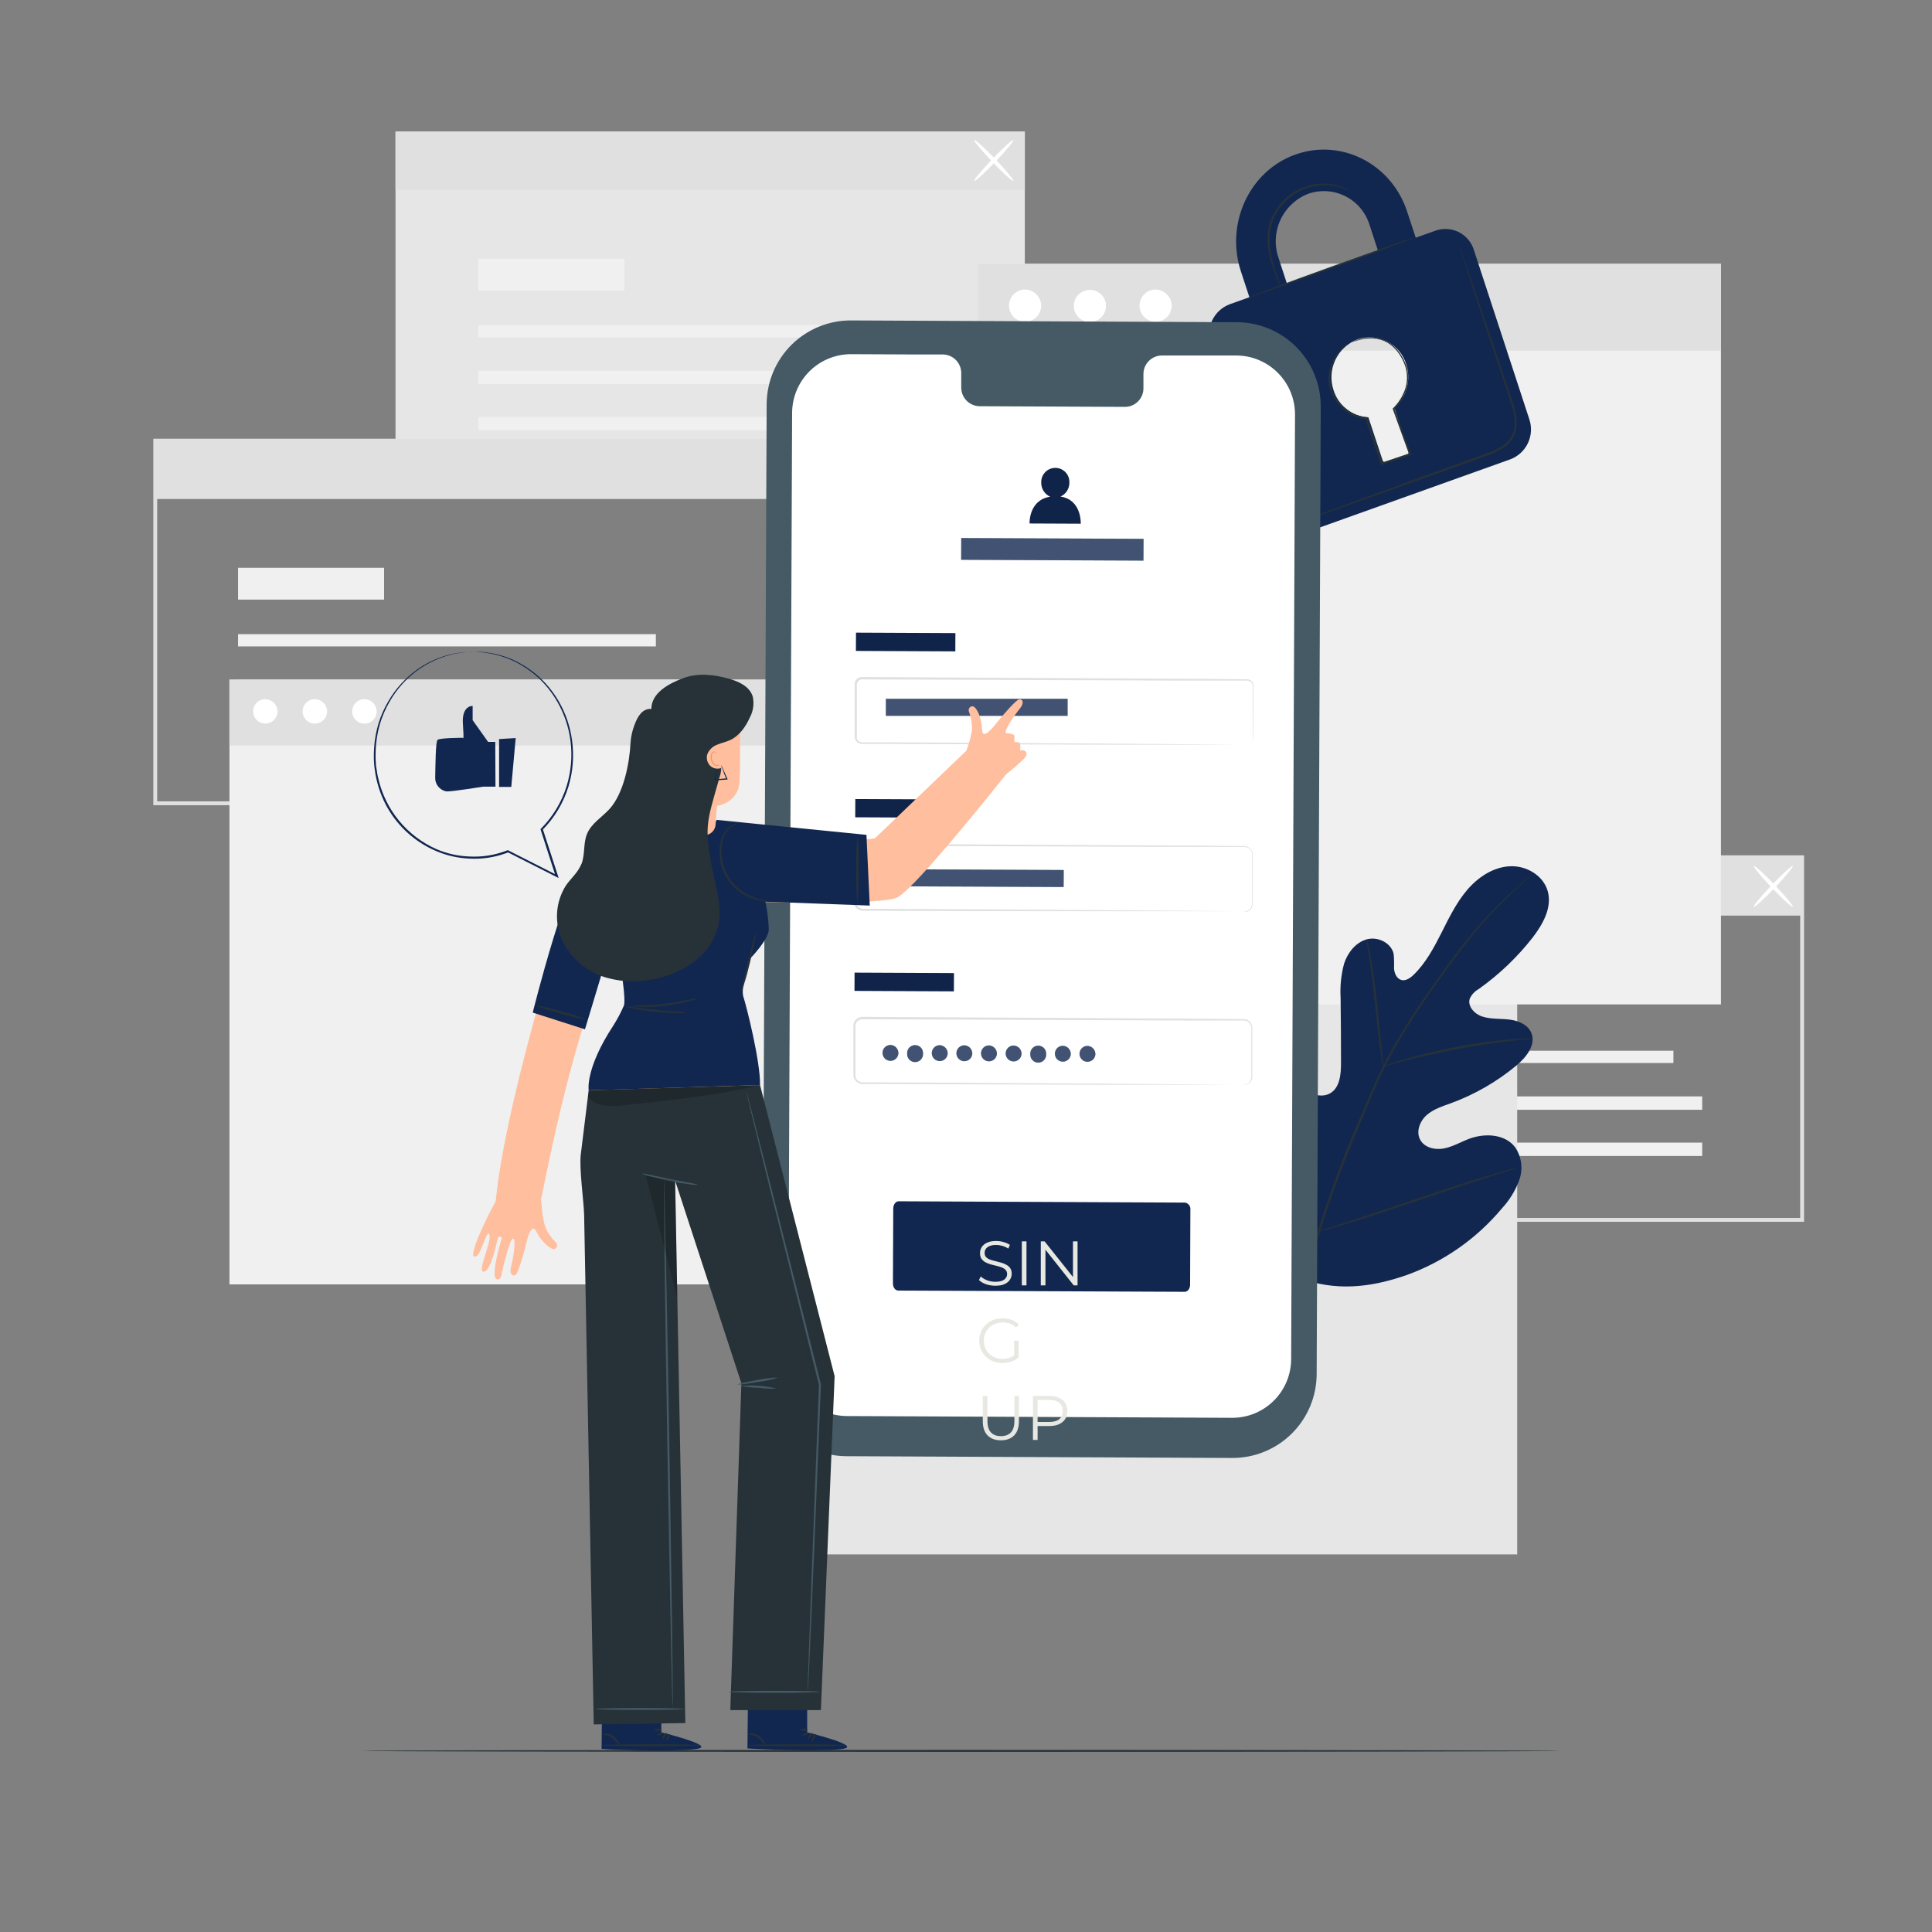 <svg width="250" height="250" viewBox="0 0 250 250" fill="none" xmlns="http://www.w3.org/2000/svg">
<rect x="0" y="0" width="250" height="250" fill="#808080" stroke="none"/>
<path d="M233.445 158.1H151.5V110.68H233.445V158.1ZM152 157.6H232.945V111.18H152V157.6Z" fill="#E0E0E0"/>
<path d="M216.54 135.965H162.475V137.55H216.54V135.965Z" fill="#F0F0F0"/>
<path d="M220.265 141.875H162.475V143.605H220.265V141.875Z" fill="#F0F0F0"/>
<path d="M220.265 147.855H162.475V149.585H220.265V147.855Z" fill="#F0F0F0"/>
<path d="M181.37 127.38H162.475V131.495H181.37V127.38Z" fill="#F0F0F0"/>
<path d="M233.195 110.93H151.765V118.48H233.195V110.93Z" fill="#E0E0E0"/>
<path d="M226.93 117.35C226.825 117.25 227.875 115.985 229.27 114.525C230.665 113.065 231.89 111.96 231.99 112.055C232.09 112.15 231.045 113.42 229.65 114.885C228.255 116.35 227.03 117.45 226.93 117.35Z" fill="white"/>
<path d="M232 117.35C231.9 117.45 230.68 116.35 229.28 114.885C227.88 113.42 226.835 112.155 226.94 112.055C227.045 111.955 228.26 113.055 229.66 114.525C231.06 115.995 232.095 117.25 232 117.35Z" fill="white"/>
<path d="M132.61 17.025H51.18V63.95H132.61V17.025Z" fill="#E6E6E6"/>
<path d="M115.96 42.065H61.895V43.65H115.96V42.065Z" fill="#F0F0F0"/>
<path d="M119.685 47.975H61.895V49.705H119.685V47.975Z" fill="#F0F0F0"/>
<path d="M119.685 53.955H61.895V55.685H119.685V53.955Z" fill="#F0F0F0"/>
<path d="M80.79 33.48H61.895V37.595H80.79V33.48Z" fill="#F0F0F0"/>
<path d="M132.61 17.025H51.18V24.575H132.61V17.025Z" fill="#E0E0E0"/>
<path d="M126.07 23.41C125.965 23.315 127.015 22.045 128.41 20.585C129.805 19.125 131.03 18.02 131.13 18.12C131.23 18.22 130.185 19.485 128.79 20.945C127.395 22.405 126.17 23.5 126.07 23.41Z" fill="white"/>
<path d="M131.13 23.41C131.03 23.51 129.81 22.41 128.41 20.945C127.01 19.48 125.965 18.22 126.07 18.12C126.175 18.02 127.39 19.12 128.79 20.585C130.19 22.05 131.235 23.315 131.13 23.41Z" fill="white"/>
<path d="M101.77 104.195H19.84V56.77H101.77V104.195ZM20.34 103.695H101.27V57.27H20.34V103.695Z" fill="#E0E0E0"/>
<path d="M84.87 82.06H30.805V83.645H84.87V82.06Z" fill="#F0F0F0"/>
<path d="M88.595 87.97H30.805V89.7H88.595V87.97Z" fill="#F0F0F0"/>
<path d="M88.595 93.95H30.805V95.68H88.595V93.95Z" fill="#F0F0F0"/>
<path d="M49.7 73.475H30.805V77.59H49.7V73.475Z" fill="#F0F0F0"/>
<path d="M101.52 57.02H20.09V64.57H101.52V57.02Z" fill="#E0E0E0"/>
<path d="M196.325 115.06H100.175V201.14H196.325V115.06Z" fill="#E6E6E6"/>
<path d="M105.01 87.945H29.69V166.2H105.01V87.945Z" fill="#F0F0F0"/>
<path d="M105.01 87.945H29.69V96.47H105.01V87.945Z" fill="#E0E0E0"/>
<path d="M35.91 92.12C35.896 92.429 35.792 92.728 35.61 92.978C35.428 93.228 35.177 93.42 34.888 93.529C34.598 93.638 34.283 93.659 33.981 93.591C33.679 93.522 33.404 93.366 33.19 93.143C32.976 92.919 32.833 92.638 32.777 92.333C32.722 92.029 32.757 91.715 32.878 91.43C32.999 91.146 33.202 90.903 33.46 90.732C33.718 90.561 34.02 90.47 34.33 90.47C34.758 90.481 35.164 90.66 35.46 90.969C35.756 91.278 35.918 91.692 35.91 92.12V92.12Z" fill="white"/>
<path d="M42.325 92.12C42.312 92.431 42.208 92.731 42.026 92.983C41.844 93.235 41.592 93.428 41.302 93.538C41.011 93.648 40.694 93.669 40.391 93.601C40.088 93.532 39.812 93.376 39.596 93.151C39.382 92.927 39.237 92.644 39.182 92.338C39.126 92.032 39.162 91.717 39.284 91.431C39.407 91.145 39.61 90.902 39.87 90.731C40.13 90.56 40.434 90.469 40.745 90.47C41.173 90.481 41.579 90.66 41.875 90.969C42.171 91.278 42.333 91.692 42.325 92.12V92.12Z" fill="white"/>
<path d="M48.74 92.12C48.727 92.431 48.623 92.731 48.441 92.983C48.26 93.235 48.007 93.428 47.717 93.538C47.426 93.648 47.109 93.669 46.806 93.601C46.503 93.532 46.227 93.376 46.011 93.151C45.797 92.927 45.652 92.644 45.597 92.338C45.541 92.032 45.577 91.717 45.699 91.431C45.822 91.145 46.025 90.902 46.285 90.731C46.545 90.56 46.849 90.469 47.16 90.47C47.588 90.481 47.994 90.66 48.29 90.969C48.586 91.278 48.748 91.692 48.74 92.12V92.12Z" fill="white"/>
<path d="M222.69 34.14H126.54V129.97H222.69V34.14Z" fill="#F0F0F0"/>
<path d="M222.69 34.14H126.54V45.365H222.69V34.14Z" fill="#E0E0E0"/>
<path d="M134.73 39.64C134.712 40.048 134.575 40.442 134.336 40.773C134.096 41.104 133.765 41.357 133.383 41.501C133 41.645 132.584 41.674 132.186 41.583C131.788 41.493 131.425 41.288 131.142 40.993C130.859 40.698 130.669 40.327 130.596 39.925C130.523 39.523 130.569 39.108 130.729 38.733C130.889 38.357 131.156 38.036 131.497 37.811C131.837 37.586 132.237 37.465 132.645 37.465C133.21 37.478 133.746 37.714 134.137 38.122C134.527 38.53 134.741 39.075 134.73 39.64V39.64Z" fill="white"/>
<path d="M142.565 38.17C142.842 38.471 143.025 38.847 143.09 39.251C143.155 39.655 143.1 40.069 142.931 40.442C142.762 40.815 142.487 41.13 142.141 41.347C141.795 41.565 141.392 41.676 140.983 41.667C140.574 41.657 140.176 41.528 139.84 41.294C139.505 41.06 139.245 40.733 139.094 40.352C138.943 39.972 138.907 39.556 138.99 39.155C139.074 38.755 139.274 38.388 139.565 38.1C139.973 37.712 140.517 37.502 141.08 37.515C141.642 37.528 142.176 37.764 142.565 38.17V38.17Z" fill="white"/>
<path d="M151.62 39.64C151.602 40.048 151.465 40.442 151.225 40.773C150.986 41.104 150.654 41.357 150.272 41.501C149.89 41.645 149.474 41.674 149.076 41.583C148.677 41.493 148.314 41.288 148.032 40.993C147.749 40.698 147.559 40.327 147.486 39.925C147.412 39.523 147.458 39.108 147.619 38.733C147.779 38.357 148.046 38.036 148.386 37.811C148.727 37.586 149.126 37.465 149.535 37.465C150.099 37.478 150.636 37.714 151.026 38.122C151.417 38.53 151.63 39.075 151.62 39.64V39.64Z" fill="white"/>
<path d="M201.92 226.565C201.92 226.635 167.2 226.695 124.385 226.695C81.57 226.695 46.835 226.635 46.835 226.565C46.835 226.495 81.55 226.435 124.385 226.435C167.22 226.435 201.92 226.5 201.92 226.565Z" fill="#263238"/>
<path d="M168.09 165.355C160.365 159.96 158.615 149.945 158.92 140.94C158.97 139.44 158.805 137.85 159.52 136.535C160.235 135.22 161.905 134.315 163.25 134.945C164.365 135.47 164.85 136.77 165.475 137.845C166.309 139.277 167.531 140.443 169 141.21C169.955 141.71 171.14 142.01 172.085 141.49C173.385 140.775 173.535 138.99 173.525 137.49C173.525 134.7 173.509 131.913 173.475 129.13C173.385 127.635 173.537 126.136 173.925 124.69C174.39 123.27 175.425 121.955 176.84 121.555C178.255 121.155 180.02 121.98 180.34 123.44C180.395 124.058 180.41 124.68 180.385 125.3C180.425 125.925 180.715 126.61 181.3 126.8C181.885 126.99 182.495 126.555 182.945 126.115C184.485 124.615 185.535 122.66 186.51 120.73C187.485 118.8 188.44 116.815 189.84 115.17C191.24 113.525 193.175 112.22 195.34 112.095C197.505 111.97 199.76 113.3 200.3 115.4C200.84 117.5 199.615 119.645 198.3 121.35C196.316 123.881 193.977 126.112 191.355 127.975C190.843 128.254 190.435 128.691 190.19 129.22C189.865 130.22 190.81 131.22 191.795 131.535C192.91 131.905 194.12 131.79 195.295 131.93C196.47 132.07 197.72 132.58 198.165 133.68C198.775 135.21 197.495 136.81 196.24 137.86C193.72 139.96 190.859 141.612 187.78 142.745C186.68 143.145 185.525 143.5 184.635 144.27C183.745 145.04 183.215 146.385 183.75 147.44C184.285 148.495 185.66 148.83 186.815 148.615C187.97 148.4 188.995 147.78 190.095 147.365C192.15 146.59 194.8 146.73 196.095 148.505C196.496 149.116 196.75 149.813 196.837 150.539C196.924 151.265 196.841 152.001 196.595 152.69C196.095 154.061 195.325 155.317 194.33 156.385C191.055 160.298 186.8 163.271 182 165C177.235 166.65 172.82 167.1 168.085 165.365" fill="#122750"/>
<path d="M198.1 113.33C198.1 113.33 198.055 113.38 197.955 113.47L197.51 113.865C197.12 114.215 196.545 114.725 195.82 115.4C193.765 117.309 191.856 119.369 190.11 121.565C188.995 122.95 187.84 124.52 186.61 126.225C185.38 127.93 184.11 129.77 182.85 131.725C181.507 133.787 180.277 135.92 179.165 138.115C178.585 139.26 178.075 140.455 177.55 141.675L176 145.4C173.957 150.092 172.178 154.895 170.67 159.785C169.456 163.786 168.619 167.893 168.17 172.05C167.88 174.856 167.833 177.681 168.03 180.495C168.11 181.495 168.185 182.26 168.255 182.78C168.285 183.03 168.305 183.23 168.325 183.375V183.58C168.304 183.515 168.289 183.448 168.28 183.38C168.255 183.235 168.225 183.04 168.185 182.79C168.095 182.29 168 181.5 167.91 180.5C167.669 177.681 167.686 174.846 167.96 172.03C168.381 167.855 169.2 163.729 170.405 159.71C171.9 154.806 173.675 149.991 175.72 145.29L177.31 141.58C177.835 140.365 178.35 139.16 178.935 138.01C180.055 135.808 181.295 133.67 182.65 131.605C183.93 129.605 185.22 127.795 186.435 126.105C187.65 124.415 188.825 122.835 189.935 121.455C191.699 119.265 193.633 117.219 195.72 115.335C196.46 114.67 197.05 114.17 197.45 113.835L197.915 113.46C197.972 113.41 198.034 113.367 198.1 113.33V113.33Z" fill="#263238"/>
<path d="M179 138C178.93 137.794 178.881 137.581 178.855 137.365C178.775 136.95 178.685 136.365 178.58 135.605C178.365 134.105 178.145 132.05 177.91 129.775C177.675 127.5 177.41 125.44 177.19 123.955C177.075 123.215 176.975 122.62 176.905 122.205C176.851 121.993 176.822 121.774 176.82 121.555C176.906 121.755 176.969 121.965 177.005 122.18C177.115 122.59 177.24 123.18 177.38 123.925C177.665 125.425 177.945 127.465 178.18 129.745C178.415 132.025 178.615 134.025 178.77 135.58C178.845 136.28 178.91 136.875 178.96 137.35C178.999 137.564 179.013 137.783 179 138V138Z" fill="#263238"/>
<path d="M198.24 134.41C197.997 134.463 197.749 134.493 197.5 134.5C197 134.545 196.29 134.605 195.41 134.705C193.65 134.895 191.23 135.245 188.575 135.745C185.92 136.245 183.535 136.81 181.82 137.245C180.965 137.465 180.275 137.665 179.82 137.8C179.577 137.886 179.326 137.947 179.07 137.98C179.301 137.864 179.542 137.768 179.79 137.695C180.26 137.53 180.94 137.3 181.79 137.055C183.495 136.555 185.88 135.96 188.545 135.45C190.803 135.018 193.081 134.701 195.37 134.5C196.255 134.425 196.97 134.395 197.47 134.385C197.727 134.368 197.985 134.376 198.24 134.41Z" fill="#263238"/>
<path d="M170.65 159.36C170.597 159.288 170.553 159.209 170.52 159.125L170.19 158.43C169.905 157.825 169.52 156.93 169.06 155.835C168.13 153.635 166.945 150.555 165.685 147.135C164.425 143.715 163.265 140.635 162.385 138.41C161.955 137.33 161.6 136.445 161.335 135.785L161.055 135.07C161.016 134.988 160.989 134.9 160.975 134.81C161.028 134.882 161.072 134.961 161.105 135.045L161.435 135.74C161.715 136.345 162.105 137.24 162.565 138.335C163.495 140.535 164.68 143.615 165.94 147.035C167.2 150.455 168.36 153.535 169.24 155.76C169.67 156.84 170.025 157.725 170.285 158.385C170.4 158.67 170.495 158.885 170.57 159.1C170.609 159.182 170.636 159.27 170.65 159.36V159.36Z" fill="#263238"/>
<path d="M196.19 151.125C196.11 151.171 196.024 151.206 195.935 151.23L195.195 151.48L192.46 152.365C190.15 153.115 186.96 154.185 183.46 155.365C179.96 156.545 176.755 157.595 174.43 158.295C173.27 158.65 172.325 158.92 171.67 159.1L170.915 159.295C170.827 159.323 170.737 159.341 170.645 159.35C170.725 159.304 170.811 159.269 170.9 159.245L171.64 158.995L174.375 158.11C176.685 157.36 179.875 156.29 183.375 155.11C186.875 153.93 190.075 152.88 192.4 152.18C193.565 151.825 194.505 151.555 195.165 151.375L195.92 151.18C196.008 151.152 196.098 151.134 196.19 151.125V151.125Z" fill="#263238"/>
<path d="M185.77 29.84L183.195 30.76L182.09 27.395C180.06 21.19 173.59 17.895 167.645 19.99C161.7 22.085 158.535 28.89 160.565 35.095L161.67 38.46L159.085 39.385C158.099 39.767 157.299 40.515 156.85 41.472C156.401 42.429 156.339 43.523 156.675 44.525L163.84 66.42C163.989 66.916 164.236 67.377 164.566 67.776C164.897 68.175 165.304 68.503 165.764 68.742C166.224 68.98 166.727 69.124 167.243 69.164C167.76 69.204 168.279 69.139 168.77 68.975L195.455 59.43C196.454 59.048 197.266 58.294 197.72 57.326C198.174 56.358 198.235 55.252 197.89 54.24L190.72 32.345C190.568 31.85 190.317 31.391 189.983 30.995C189.649 30.6 189.239 30.275 188.777 30.041C188.315 29.808 187.811 29.669 187.294 29.635C186.777 29.6 186.259 29.67 185.77 29.84V29.84ZM165.43 33.34C164.883 31.727 164.981 29.964 165.704 28.421C166.428 26.879 167.72 25.676 169.31 25.065C170.095 24.796 170.927 24.689 171.755 24.748C172.583 24.808 173.39 25.034 174.129 25.412C174.867 25.791 175.522 26.314 176.054 26.951C176.586 27.588 176.984 28.326 177.225 29.12L178.325 32.485L166.53 36.705L165.43 33.34ZM180.43 52.77L182.26 58.36C182.294 58.472 182.283 58.593 182.23 58.697C182.177 58.801 182.086 58.881 181.975 58.92L179.41 59.835C179.308 59.863 179.199 59.851 179.106 59.801C179.013 59.75 178.942 59.666 178.91 59.565L177.065 54C176.048 53.945 175.072 53.58 174.267 52.954C173.463 52.329 172.869 51.472 172.565 50.5C172.13 49.215 172.21 47.81 172.787 46.582C173.363 45.354 174.393 44.396 175.66 43.91C176.286 43.696 176.948 43.611 177.607 43.658C178.267 43.706 178.91 43.886 179.498 44.187C180.086 44.489 180.608 44.905 181.032 45.413C181.456 45.92 181.773 46.507 181.965 47.14C182.287 48.128 182.313 49.188 182.042 50.191C181.77 51.193 181.212 52.095 180.435 52.785L180.43 52.77Z" fill="#122750"/>
<path d="M183.08 30.7C183.08 30.77 178.305 32.565 172.365 34.7C166.425 36.835 161.58 38.55 161.555 38.5C161.53 38.45 166.33 36.64 172.275 34.5C178.22 32.36 183.055 30.635 183.08 30.7Z" fill="#263238"/>
<path d="M188.75 31.62C188.772 31.663 188.791 31.709 188.805 31.755C188.845 31.855 188.89 31.985 188.95 32.145C189.08 32.51 189.26 33.015 189.485 33.645L191.405 39.235C192.205 41.605 193.16 44.415 194.22 47.535C194.72 49.1 195.31 50.73 195.86 52.445C196.155 53.329 196.282 54.26 196.235 55.19C196.193 55.674 196.055 56.145 195.83 56.575C195.59 57.004 195.269 57.383 194.885 57.69C194.113 58.254 193.255 58.691 192.345 58.985L189.77 59.91L184.895 61.655L176.64 64.595L171.065 66.555L169.565 67.055L169.165 67.185C169.123 67.204 169.077 67.216 169.03 67.22C169.03 67.22 169.07 67.22 169.155 67.16L169.545 67.005L171.045 66.44L176.59 64.4L184.83 61.4L189.695 59.64L192.27 58.71C193.155 58.428 193.987 58.004 194.735 57.455C195.092 57.17 195.391 56.818 195.615 56.42C195.827 56.022 195.955 55.584 195.99 55.135C196.036 54.239 195.914 53.342 195.63 52.49C195.09 50.79 194.52 49.145 194.005 47.58C192.965 44.455 192.005 41.635 191.245 39.265C190.485 36.895 189.845 34.99 189.405 33.65C189.195 32.995 189.035 32.485 188.905 32.115L188.785 31.715C188.77 31.685 188.758 31.653 188.75 31.62V31.62Z" fill="#263238"/>
<path d="M174.67 24.725C174.67 24.725 174.405 24.595 173.915 24.395C173.217 24.127 172.478 23.978 171.73 23.955C170.622 23.917 169.519 24.125 168.5 24.565C167.262 25.113 166.203 25.998 165.445 27.12C164.682 28.239 164.273 29.561 164.27 30.915C164.281 32.025 164.449 33.128 164.77 34.19C165.03 35.1 165.3 35.825 165.48 36.33C165.586 36.587 165.673 36.851 165.74 37.12C165.598 36.88 165.479 36.627 165.385 36.365C165.18 35.865 164.885 35.155 164.595 34.24C164.239 33.166 164.046 32.046 164.02 30.915C164.007 29.51 164.426 28.134 165.22 26.975C166.005 25.812 167.107 24.899 168.395 24.345C169.445 23.903 170.583 23.708 171.72 23.775C172.484 23.814 173.235 23.992 173.935 24.3C174.123 24.386 174.303 24.487 174.475 24.6C174.546 24.631 174.612 24.673 174.67 24.725V24.725Z" fill="#263238"/>
<path d="M174.9 44.29C174.98 44.242 175.064 44.2 175.15 44.165C175.4 44.052 175.66 43.96 175.925 43.89C176.347 43.766 176.781 43.692 177.22 43.67C177.817 43.638 178.414 43.728 178.975 43.935C180.255 44.385 181.43 45.69 182.01 47.435C182.288 48.371 182.288 49.369 182.01 50.305C181.702 51.321 181.149 52.247 180.4 53L180.43 52.865C181.095 54.69 181.82 56.67 182.57 58.735L182.615 58.86L182.49 58.905L181.345 59.285L178.845 60.12L178.72 60.16L178.68 60.035C177.995 57.965 177.245 56.035 176.68 54.14L176.79 54.225C175.813 54.144 174.881 53.777 174.11 53.17C173.413 52.633 172.841 51.951 172.435 51.17C172.069 50.478 171.886 49.703 171.905 48.92C171.928 48.12 172.128 47.334 172.49 46.62C172.852 45.907 173.368 45.281 174 44.79C174.26 44.579 174.552 44.41 174.865 44.29C174.583 44.458 174.309 44.639 174.045 44.835C173.351 45.422 172.819 46.178 172.5 47.03C172.227 47.672 172.099 48.367 172.125 49.065C172.152 49.763 172.333 50.446 172.655 51.065C173.055 51.816 173.612 52.471 174.29 52.985C175.025 53.562 175.914 53.91 176.845 53.985H176.93L176.955 54.06C177.505 55.92 178.26 57.865 178.955 59.945L178.79 59.865L181.29 59.03L182.43 58.645L182.35 58.815C181.605 56.75 180.885 54.765 180.225 52.94V52.865L180.285 52.805C181.012 52.083 181.554 51.196 181.865 50.22C182.13 49.324 182.13 48.371 181.865 47.475C181.32 45.795 180.195 44.52 178.975 44.07C178.435 43.862 177.859 43.765 177.28 43.785C176.848 43.795 176.419 43.854 176 43.96C175.255 44.145 174.905 44.315 174.9 44.29Z" fill="#263238"/>
<path d="M159.445 188.66L109.5 188.43C106.616 188.414 103.856 187.254 101.826 185.205C99.796 183.155 98.663 180.384 98.675 177.5L99.205 52.295C99.211 50.866 99.498 49.452 100.051 48.134C100.603 46.817 101.41 45.621 102.425 44.615C103.441 43.609 104.644 42.813 105.967 42.273C107.29 41.732 108.706 41.458 110.135 41.465L160.075 41.695C162.959 41.709 165.72 42.868 167.75 44.917C169.781 46.965 170.916 49.736 170.905 52.62L170.375 177.82C170.369 179.249 170.082 180.664 169.529 181.982C168.977 183.3 168.17 184.497 167.155 185.504C166.14 186.51 164.937 187.307 163.614 187.849C162.291 188.39 160.874 188.666 159.445 188.66V188.66Z" fill="#455A64"/>
<path d="M160 46H150.32C150.004 46.006 149.693 46.074 149.403 46.2C149.114 46.327 148.852 46.509 148.633 46.736C148.413 46.964 148.241 47.232 148.126 47.526C148.01 47.82 147.954 48.134 147.96 48.45V50.205C147.966 50.521 147.91 50.834 147.794 51.128C147.679 51.422 147.507 51.69 147.287 51.917C147.068 52.144 146.806 52.326 146.517 52.452C146.227 52.577 145.916 52.645 145.6 52.65L126.73 52.565C126.092 52.548 125.486 52.278 125.047 51.815C124.607 51.352 124.369 50.733 124.385 50.095V48.34C124.401 47.702 124.164 47.084 123.725 46.621C123.287 46.158 122.683 45.888 122.045 45.87H118.64L110.165 45.83C108.149 45.818 106.211 46.605 104.774 48.019C103.338 49.434 102.52 51.359 102.5 53.375L102 175.585C101.995 176.585 102.188 177.576 102.566 178.502C102.945 179.427 103.502 180.269 104.206 180.98C104.91 181.69 105.746 182.255 106.669 182.642C107.591 183.029 108.58 183.23 109.58 183.235L159.42 183.465C160.421 183.47 161.413 183.277 162.339 182.898C163.265 182.52 164.108 181.962 164.819 181.258C165.529 180.554 166.094 179.716 166.482 178.793C166.869 177.871 167.07 176.881 167.075 175.88L167.575 53.67C167.587 51.648 166.796 49.705 165.375 48.267C163.955 46.828 162.021 46.013 160 46V46Z" fill="white"/>
<path d="M153.295 167.16L116.235 167C115.85 167 115.54 166.58 115.545 166.07L115.585 156.375C115.585 155.875 115.9 155.445 116.285 155.445L153.345 155.615C153.558 155.652 153.749 155.77 153.878 155.944C154.006 156.118 154.063 156.335 154.035 156.55L154 166.235C154 166.75 153.68 167.165 153.295 167.16Z" fill="#122750"/>
<path d="M128.791 166.374C128.368 166.374 127.962 166.307 127.572 166.171C127.187 166.03 126.889 165.851 126.677 165.634L126.913 165.171C127.113 165.366 127.382 165.531 127.718 165.667C128.059 165.797 128.417 165.862 128.791 165.862C129.149 165.862 129.439 165.819 129.661 165.732C129.889 165.64 130.054 165.518 130.157 165.366C130.266 165.214 130.32 165.046 130.32 164.862C130.32 164.64 130.255 164.461 130.125 164.325C130 164.19 129.835 164.084 129.629 164.008C129.423 163.927 129.195 163.856 128.946 163.797C128.696 163.737 128.447 163.675 128.198 163.61C127.948 163.539 127.718 163.447 127.506 163.333C127.3 163.219 127.132 163.07 127.002 162.886C126.878 162.696 126.815 162.45 126.815 162.146C126.815 161.864 126.889 161.607 127.035 161.374C127.187 161.135 127.417 160.945 127.726 160.804C128.035 160.658 128.431 160.585 128.913 160.585C129.233 160.585 129.55 160.631 129.865 160.723C130.179 160.81 130.45 160.932 130.678 161.089L130.474 161.569C130.23 161.406 129.97 161.287 129.694 161.211C129.423 161.135 129.16 161.097 128.905 161.097C128.564 161.097 128.282 161.143 128.059 161.235C127.837 161.327 127.672 161.452 127.563 161.609C127.46 161.761 127.409 161.935 127.409 162.13C127.409 162.352 127.471 162.531 127.596 162.666C127.726 162.802 127.894 162.908 128.1 162.984C128.311 163.059 128.542 163.127 128.791 163.187C129.041 163.246 129.287 163.312 129.531 163.382C129.781 163.452 130.008 163.545 130.214 163.658C130.426 163.767 130.594 163.913 130.718 164.098C130.848 164.282 130.913 164.523 130.913 164.821C130.913 165.098 130.838 165.355 130.686 165.594C130.534 165.827 130.301 166.017 129.987 166.163C129.678 166.304 129.279 166.374 128.791 166.374ZM132.225 166.326V160.634H132.826V166.326H132.225ZM134.678 166.326V160.634H135.174L139.102 165.577H138.841V160.634H139.435V166.326H138.939L135.02 161.382H135.28V166.326H134.678ZM129.718 176.374C129.285 176.374 128.883 176.304 128.515 176.163C128.152 176.017 127.834 175.813 127.563 175.553C127.298 175.293 127.089 174.987 126.937 174.634C126.791 174.282 126.718 173.897 126.718 173.48C126.718 173.062 126.791 172.677 126.937 172.325C127.089 171.973 127.3 171.666 127.572 171.406C127.843 171.146 128.16 170.945 128.523 170.804C128.892 170.658 129.293 170.585 129.726 170.585C130.16 170.585 130.556 170.653 130.913 170.788C131.277 170.924 131.586 171.13 131.84 171.406L131.466 171.788C131.228 171.55 130.965 171.379 130.678 171.276C130.39 171.173 130.081 171.121 129.751 171.121C129.398 171.121 129.073 171.181 128.775 171.3C128.482 171.414 128.225 171.58 128.002 171.796C127.786 172.008 127.615 172.257 127.49 172.544C127.371 172.826 127.311 173.138 127.311 173.48C127.311 173.816 127.371 174.127 127.49 174.415C127.615 174.702 127.786 174.954 128.002 175.171C128.225 175.382 128.482 175.548 128.775 175.667C129.073 175.781 129.396 175.838 129.743 175.838C130.068 175.838 130.374 175.789 130.661 175.691C130.954 175.594 131.222 175.428 131.466 175.195L131.808 175.651C131.537 175.889 131.22 176.071 130.857 176.195C130.493 176.315 130.114 176.374 129.718 176.374ZM131.231 175.577V173.48H131.808V175.651L131.231 175.577ZM129.515 186.374C128.789 186.374 128.217 186.166 127.799 185.748C127.382 185.331 127.173 184.713 127.173 183.894V180.634H127.775V183.87C127.775 184.542 127.927 185.038 128.23 185.358C128.534 185.678 128.962 185.838 129.515 185.838C130.073 185.838 130.504 185.678 130.808 185.358C131.111 185.038 131.263 184.542 131.263 183.87V180.634H131.849V183.894C131.849 184.713 131.64 185.331 131.222 185.748C130.81 186.166 130.241 186.374 129.515 186.374ZM133.662 186.326V180.634H135.792C136.275 180.634 136.689 180.712 137.036 180.869C137.383 181.021 137.649 181.243 137.833 181.536C138.023 181.823 138.118 182.173 138.118 182.585C138.118 182.986 138.023 183.333 137.833 183.626C137.649 183.913 137.383 184.135 137.036 184.293C136.689 184.45 136.275 184.528 135.792 184.528H133.995L134.264 184.244V186.326H133.662ZM134.264 184.293L133.995 184H135.776C136.345 184 136.776 183.878 137.069 183.634C137.367 183.385 137.516 183.035 137.516 182.585C137.516 182.13 137.367 181.777 137.069 181.528C136.776 181.279 136.345 181.154 135.776 181.154H133.995L134.264 180.869V184.293Z" fill="#E8E8E3"/>
<path d="M123.627 81.925L110.767 81.867L110.756 84.227L123.616 84.285L123.627 81.925Z" fill="#122750"/>
<path opacity="0.1" d="M123.627 81.925L110.767 81.867L110.756 84.227L123.616 84.285L123.627 81.925Z" fill="black"/>
<path d="M161.325 96.415C161.426 96.405 161.525 96.381 161.62 96.345C161.758 96.291 161.879 96.199 161.967 96.079C162.056 95.96 162.108 95.818 162.12 95.67C162.12 94.875 162.12 93.715 162.12 92.225C162.12 91.48 162.12 90.645 162.12 89.725C162.12 89.5 162.12 89.265 162.12 89.03C162.153 88.802 162.103 88.57 161.98 88.375C161.911 88.282 161.822 88.205 161.718 88.153C161.615 88.1 161.501 88.071 161.385 88.07H160.605H153.38L111.56 87.915C111.453 87.913 111.347 87.937 111.251 87.985C111.155 88.033 111.073 88.103 111.01 88.19C110.889 88.386 110.843 88.618 110.88 88.845C110.88 89.345 110.88 89.845 110.88 90.345C110.88 91.345 110.88 92.345 110.88 93.345C110.88 93.845 110.88 94.345 110.88 94.845C110.859 95.078 110.859 95.312 110.88 95.545C110.906 95.645 110.955 95.737 111.023 95.815C111.09 95.893 111.175 95.955 111.27 95.995C111.368 96.034 111.474 96.053 111.58 96.05H114.125L125.23 96.11L144.03 96.225L156.705 96.325L160.15 96.365H161.045C161.25 96.365 161.35 96.365 161.35 96.365H161.045H160.15H156.705H144.03L125.23 96.305L114.125 96.26H111.58C111.44 96.266 111.3 96.242 111.17 96.19C111.038 96.134 110.921 96.048 110.828 95.94C110.734 95.832 110.666 95.703 110.63 95.565C110.601 95.434 110.591 95.299 110.6 95.165V94.795C110.6 94.295 110.6 93.795 110.6 93.295C110.6 92.295 110.6 91.295 110.6 90.295C110.6 89.795 110.6 89.295 110.6 88.795C110.59 88.662 110.59 88.528 110.6 88.395C110.619 88.248 110.676 88.108 110.765 87.99C110.851 87.869 110.965 87.771 111.098 87.704C111.23 87.637 111.377 87.603 111.525 87.605L153.345 87.835L160.57 87.885H161.35C161.487 87.885 161.623 87.918 161.745 87.982C161.866 88.045 161.971 88.137 162.05 88.25C162.191 88.467 162.248 88.729 162.21 88.985C162.21 89.22 162.21 89.455 162.21 89.68C162.21 90.59 162.21 91.425 162.21 92.18C162.21 93.68 162.175 94.83 162.165 95.63C162.153 95.784 162.097 95.931 162.004 96.054C161.911 96.177 161.785 96.271 161.64 96.325C161.545 96.384 161.436 96.415 161.325 96.415V96.415Z" fill="#E0E0E0"/>
<path d="M138.15 90.425H114.63V92.63H138.15V90.425Z" fill="#122750"/>
<path opacity="0.2" d="M138.15 90.425H114.63V92.63H138.15V90.425Z" fill="white"/>
<path d="M123.539 103.454L110.679 103.396L110.668 105.756L123.528 105.814L123.539 103.454Z" fill="#122750"/>
<path opacity="0.1" d="M123.539 103.454L110.679 103.396L110.668 105.756L123.528 105.814L123.539 103.454Z" fill="black"/>
<path d="M161 117.945C161.101 117.933 161.201 117.914 161.3 117.89C161.44 117.846 161.568 117.772 161.677 117.673C161.785 117.575 161.872 117.455 161.93 117.32C162.009 117.118 162.039 116.901 162.02 116.685C162.02 116.445 162.02 116.185 162.02 115.895C162.02 115.315 162.02 114.655 162.02 113.895V110.72C162.044 110.49 161.993 110.259 161.875 110.06C161.752 109.856 161.558 109.705 161.33 109.635C161.081 109.591 160.827 109.577 160.575 109.595H153.38L111.705 109.44C111.481 109.441 111.264 109.522 111.096 109.671C110.928 109.819 110.819 110.023 110.79 110.245C110.79 110.72 110.79 111.245 110.79 111.745C110.79 112.745 110.79 113.745 110.79 114.745C110.79 115.245 110.79 115.745 110.79 116.245C110.771 116.479 110.781 116.714 110.82 116.945C110.882 117.148 111.011 117.324 111.185 117.445C111.37 117.562 111.587 117.618 111.805 117.605H112.5H113.945L125.01 117.66L143.745 117.775L156.375 117.875L159.81 117.915H160.705H161.005H160.705H159.81H156.375H143.745L125 117.895L113.935 117.855H111.76C111.489 117.871 111.221 117.799 110.995 117.65C110.767 117.492 110.601 117.261 110.525 116.995C110.48 116.741 110.467 116.482 110.485 116.225C110.485 115.725 110.485 115.225 110.485 114.725C110.485 113.725 110.485 112.725 110.485 111.725C110.485 111.225 110.485 110.725 110.485 110.225C110.521 109.939 110.661 109.676 110.877 109.486C111.093 109.295 111.372 109.19 111.66 109.19L153.335 109.42L160.53 109.475C160.798 109.459 161.067 109.477 161.33 109.53C161.59 109.615 161.809 109.793 161.945 110.03C162.074 110.25 162.13 110.506 162.105 110.76C162.105 110.995 162.105 111.225 162.105 111.455C162.105 112.36 162.105 113.19 162.105 113.955C162.105 114.72 162.105 115.365 162.105 115.955C162.105 116.24 162.105 116.505 162.105 116.75C162.123 116.974 162.087 117.198 162 117.405C161.935 117.543 161.841 117.665 161.725 117.764C161.608 117.862 161.472 117.934 161.325 117.975C161.216 117.984 161.106 117.974 161 117.945V117.945Z" fill="#E0E0E0"/>
<path d="M123.442 125.919L110.583 125.86L110.572 128.22L123.432 128.279L123.442 125.919Z" fill="#122750"/>
<path opacity="0.1" d="M123.442 125.919L110.583 125.86L110.572 128.22L123.432 128.279L123.442 125.919Z" fill="black"/>
<path d="M160.9 140.4C161.001 140.388 161.101 140.37 161.2 140.345C161.339 140.301 161.467 140.228 161.575 140.13C161.684 140.033 161.771 139.913 161.83 139.78C161.908 139.578 161.939 139.361 161.92 139.145C161.92 138.9 161.92 138.645 161.92 138.35C161.92 137.775 161.92 137.11 161.92 136.35V133.175C161.944 132.945 161.893 132.714 161.775 132.515C161.648 132.315 161.455 132.166 161.23 132.095C160.981 132.049 160.727 132.034 160.475 132.05H153.28L111.605 131.895C111.381 131.895 111.164 131.977 110.996 132.125C110.828 132.274 110.719 132.478 110.69 132.7C110.69 133.2 110.69 133.7 110.69 134.2C110.69 135.2 110.69 136.2 110.69 137.2C110.69 137.7 110.69 138.2 110.69 138.7C110.671 138.932 110.681 139.165 110.72 139.395C110.78 139.599 110.909 139.776 111.085 139.895C111.268 140.015 111.486 140.071 111.705 140.055H113.88L124.945 140.115L143.68 140.23L156.31 140.33L159.745 140.37H160.64C160.84 140.37 160.94 140.37 160.94 140.37C160.94 140.37 160.84 140.37 160.64 140.37H159.745H156.31H143.68L124.945 140.315L113.88 140.27H111.705C111.434 140.288 111.165 140.216 110.94 140.065C110.712 139.907 110.546 139.676 110.47 139.41C110.425 139.156 110.412 138.897 110.43 138.64C110.43 138.14 110.43 137.64 110.43 137.14C110.43 136.14 110.43 135.14 110.43 134.14C110.43 133.64 110.43 133.14 110.43 132.615C110.465 132.329 110.604 132.067 110.819 131.876C111.034 131.686 111.312 131.58 111.6 131.58L153.275 131.81L160.47 131.865C160.738 131.849 161.007 131.867 161.27 131.92C161.53 132.005 161.749 132.183 161.885 132.42C162.014 132.64 162.07 132.896 162.045 133.15C162.045 133.385 162.045 133.62 162.045 133.845C162.045 134.75 162.045 135.58 162.045 136.345C162.045 137.11 162.045 137.755 162.045 138.345C162.045 138.63 162.045 138.895 162.045 139.14C162.064 139.364 162.028 139.589 161.94 139.795C161.875 139.933 161.781 140.055 161.664 140.154C161.548 140.252 161.412 140.324 161.265 140.365C161.148 140.405 161.022 140.417 160.9 140.4V140.4Z" fill="#E0E0E0"/>
<path d="M137.648 112.578L114.128 112.472L114.118 114.677L137.638 114.783L137.648 112.578Z" fill="#122750"/>
<path opacity="0.2" d="M137.648 112.578L114.128 112.472L114.118 114.677L137.638 114.783L137.648 112.578Z" fill="white"/>
<path d="M116.255 136.32C116.24 136.521 116.167 136.713 116.044 136.873C115.921 137.033 115.753 137.153 115.563 137.219C115.372 137.284 115.166 137.292 114.971 137.242C114.776 137.192 114.599 137.085 114.464 136.936C114.329 136.786 114.24 136.6 114.21 136.401C114.179 136.202 114.208 135.998 114.292 135.814C114.376 135.631 114.512 135.477 114.683 135.37C114.855 135.264 115.053 135.21 115.255 135.215C115.534 135.23 115.795 135.355 115.982 135.562C116.169 135.769 116.267 136.041 116.255 136.32V136.32Z" fill="#122750"/>
<path d="M119.44 136.335C119.45 136.476 119.43 136.617 119.383 136.751C119.336 136.884 119.262 137.006 119.166 137.109C119.069 137.213 118.953 137.295 118.823 137.351C118.693 137.408 118.554 137.437 118.412 137.437C118.271 137.437 118.131 137.408 118.002 137.351C117.872 137.295 117.755 137.213 117.659 137.109C117.563 137.006 117.489 136.884 117.441 136.751C117.394 136.617 117.375 136.476 117.385 136.335C117.375 136.194 117.394 136.053 117.441 135.919C117.489 135.786 117.563 135.664 117.659 135.561C117.755 135.457 117.872 135.375 118.002 135.319C118.131 135.262 118.271 135.233 118.412 135.233C118.554 135.233 118.693 135.262 118.823 135.319C118.953 135.375 119.069 135.457 119.166 135.561C119.262 135.664 119.336 135.786 119.383 135.919C119.43 136.053 119.45 136.194 119.44 136.335V136.335Z" fill="#122750"/>
<path d="M122.63 136.35C122.615 136.551 122.542 136.743 122.419 136.903C122.296 137.063 122.128 137.183 121.938 137.249C121.747 137.314 121.541 137.322 121.346 137.272C121.151 137.222 120.974 137.115 120.839 136.966C120.704 136.816 120.615 136.63 120.585 136.431C120.554 136.232 120.583 136.028 120.667 135.844C120.751 135.661 120.887 135.507 121.058 135.4C121.23 135.294 121.428 135.24 121.63 135.245C121.908 135.262 122.169 135.387 122.355 135.593C122.542 135.8 122.641 136.072 122.63 136.35Z" fill="#122750"/>
<path d="M125.815 136.365C125.8 136.566 125.727 136.759 125.604 136.918C125.481 137.078 125.313 137.198 125.123 137.264C124.932 137.329 124.726 137.337 124.531 137.287C124.336 137.237 124.159 137.13 124.024 136.981C123.889 136.831 123.8 136.645 123.77 136.446C123.739 136.247 123.768 136.043 123.852 135.859C123.936 135.676 124.072 135.522 124.244 135.415C124.415 135.309 124.613 135.255 124.815 135.26C125.093 135.277 125.354 135.402 125.541 135.608C125.727 135.815 125.826 136.087 125.815 136.365Z" fill="#122750"/>
<path d="M129 136.375C128.986 136.576 128.914 136.769 128.791 136.93C128.668 137.09 128.501 137.211 128.311 137.277C128.12 137.344 127.914 137.353 127.718 137.303C127.523 137.253 127.346 137.147 127.21 136.997C127.074 136.848 126.986 136.662 126.955 136.463C126.924 136.263 126.952 136.059 127.036 135.875C127.12 135.692 127.256 135.537 127.428 135.43C127.599 135.324 127.798 135.27 128 135.275C128.277 135.292 128.537 135.416 128.724 135.622C128.91 135.827 129.01 136.097 129 136.375Z" fill="#122750"/>
<path d="M132.19 136.39C132.176 136.59 132.104 136.782 131.983 136.942C131.862 137.102 131.696 137.223 131.507 137.291C131.318 137.358 131.113 137.368 130.918 137.321C130.723 137.273 130.546 137.169 130.409 137.022C130.272 136.875 130.181 136.691 130.147 136.493C130.113 136.296 130.138 136.092 130.218 135.908C130.299 135.724 130.431 135.567 130.599 135.457C130.767 135.348 130.964 135.289 131.165 135.29C131.447 135.3 131.713 135.422 131.905 135.628C132.097 135.834 132.199 136.108 132.19 136.39V136.39Z" fill="#122750"/>
<path d="M135.375 136.405C135.385 136.546 135.365 136.687 135.318 136.821C135.271 136.954 135.197 137.076 135.101 137.179C135.004 137.283 134.888 137.365 134.758 137.421C134.628 137.478 134.489 137.507 134.347 137.507C134.206 137.507 134.066 137.478 133.937 137.421C133.807 137.365 133.691 137.283 133.594 137.179C133.498 137.076 133.424 136.954 133.376 136.821C133.329 136.687 133.31 136.546 133.32 136.405C133.31 136.264 133.329 136.123 133.376 135.989C133.424 135.856 133.498 135.734 133.594 135.631C133.691 135.527 133.807 135.445 133.937 135.389C134.066 135.332 134.206 135.303 134.347 135.303C134.489 135.303 134.628 135.332 134.758 135.389C134.888 135.445 135.004 135.527 135.101 135.631C135.197 135.734 135.271 135.856 135.318 135.989C135.365 136.123 135.385 136.264 135.375 136.405Z" fill="#122750"/>
<path d="M138.56 136.42C138.546 136.62 138.474 136.812 138.353 136.972C138.232 137.132 138.066 137.254 137.877 137.321C137.688 137.388 137.483 137.398 137.288 137.351C137.093 137.303 136.916 137.199 136.779 137.052C136.642 136.905 136.551 136.721 136.517 136.524C136.483 136.326 136.508 136.122 136.588 135.938C136.669 135.754 136.801 135.597 136.969 135.487C137.138 135.378 137.334 135.32 137.535 135.32C137.817 135.33 138.083 135.452 138.275 135.658C138.467 135.864 138.57 136.138 138.56 136.42V136.42Z" fill="#122750"/>
<path d="M141.745 136.435C141.731 136.636 141.659 136.829 141.536 136.99C141.414 137.15 141.247 137.271 141.056 137.337C140.865 137.404 140.659 137.413 140.464 137.363C140.268 137.313 140.091 137.207 139.955 137.057C139.82 136.908 139.731 136.722 139.7 136.523C139.669 136.323 139.697 136.119 139.781 135.935C139.865 135.752 140.002 135.597 140.173 135.49C140.344 135.384 140.543 135.33 140.745 135.335C141.022 135.352 141.282 135.476 141.469 135.682C141.656 135.887 141.755 136.157 141.745 136.435V136.435Z" fill="#122750"/>
<g opacity="0.2">
<path d="M116.255 136.32C116.24 136.521 116.167 136.713 116.044 136.873C115.921 137.033 115.753 137.153 115.563 137.219C115.372 137.284 115.166 137.292 114.971 137.242C114.776 137.192 114.599 137.085 114.464 136.936C114.329 136.786 114.24 136.6 114.21 136.401C114.179 136.202 114.208 135.998 114.292 135.814C114.376 135.631 114.512 135.477 114.683 135.37C114.855 135.264 115.053 135.21 115.255 135.215C115.534 135.23 115.795 135.355 115.982 135.562C116.169 135.769 116.267 136.041 116.255 136.32V136.32Z" fill="white"/>
<path d="M119.44 136.335C119.45 136.476 119.43 136.617 119.383 136.751C119.336 136.884 119.262 137.006 119.166 137.109C119.069 137.213 118.953 137.295 118.823 137.351C118.693 137.408 118.554 137.437 118.412 137.437C118.271 137.437 118.131 137.408 118.002 137.351C117.872 137.295 117.755 137.213 117.659 137.109C117.563 137.006 117.489 136.884 117.441 136.751C117.394 136.617 117.375 136.476 117.385 136.335C117.375 136.194 117.394 136.053 117.441 135.919C117.489 135.786 117.563 135.664 117.659 135.561C117.755 135.457 117.872 135.375 118.002 135.319C118.131 135.262 118.271 135.233 118.412 135.233C118.554 135.233 118.693 135.262 118.823 135.319C118.953 135.375 119.069 135.457 119.166 135.561C119.262 135.664 119.336 135.786 119.383 135.919C119.43 136.053 119.45 136.194 119.44 136.335V136.335Z" fill="white"/>
<path d="M122.63 136.35C122.615 136.551 122.542 136.743 122.419 136.903C122.296 137.063 122.128 137.183 121.938 137.249C121.747 137.314 121.541 137.322 121.346 137.272C121.151 137.222 120.974 137.115 120.839 136.966C120.704 136.816 120.615 136.63 120.585 136.431C120.554 136.232 120.583 136.028 120.667 135.844C120.751 135.661 120.887 135.507 121.058 135.4C121.23 135.294 121.428 135.24 121.63 135.245C121.908 135.262 122.169 135.387 122.355 135.593C122.542 135.8 122.641 136.072 122.63 136.35Z" fill="white"/>
<path d="M125.815 136.365C125.8 136.566 125.727 136.758 125.604 136.918C125.481 137.078 125.313 137.198 125.123 137.264C124.932 137.329 124.726 137.337 124.531 137.287C124.336 137.237 124.159 137.13 124.024 136.981C123.889 136.831 123.8 136.645 123.77 136.446C123.739 136.247 123.768 136.043 123.852 135.859C123.936 135.676 124.072 135.522 124.244 135.415C124.415 135.309 124.613 135.255 124.815 135.26C125.093 135.277 125.354 135.402 125.541 135.608C125.727 135.815 125.826 136.087 125.815 136.365Z" fill="white"/>
<path d="M129 136.375C128.986 136.576 128.914 136.769 128.791 136.93C128.668 137.09 128.501 137.211 128.311 137.277C128.12 137.344 127.914 137.353 127.718 137.303C127.523 137.253 127.346 137.147 127.21 136.997C127.074 136.848 126.986 136.662 126.955 136.463C126.924 136.263 126.952 136.059 127.036 135.875C127.12 135.692 127.256 135.537 127.428 135.43C127.599 135.324 127.798 135.27 128 135.275C128.277 135.292 128.537 135.416 128.724 135.622C128.91 135.827 129.01 136.097 129 136.375Z" fill="white"/>
<path d="M132.19 136.39C132.176 136.59 132.104 136.782 131.983 136.942C131.862 137.102 131.696 137.223 131.507 137.291C131.318 137.358 131.113 137.368 130.918 137.321C130.723 137.273 130.546 137.169 130.409 137.022C130.272 136.875 130.181 136.691 130.147 136.493C130.113 136.296 130.138 136.092 130.218 135.908C130.299 135.724 130.431 135.567 130.599 135.457C130.767 135.348 130.964 135.289 131.165 135.29C131.447 135.3 131.713 135.422 131.905 135.628C132.097 135.834 132.199 136.108 132.19 136.39V136.39Z" fill="white"/>
<path d="M135.375 136.405C135.385 136.546 135.365 136.687 135.318 136.821C135.271 136.954 135.197 137.076 135.101 137.179C135.004 137.283 134.888 137.365 134.758 137.421C134.628 137.478 134.489 137.507 134.347 137.507C134.206 137.507 134.066 137.478 133.937 137.421C133.807 137.365 133.691 137.283 133.594 137.179C133.498 137.076 133.424 136.954 133.376 136.821C133.329 136.687 133.31 136.546 133.32 136.405C133.31 136.264 133.329 136.122 133.376 135.989C133.424 135.856 133.498 135.734 133.594 135.631C133.691 135.527 133.807 135.445 133.937 135.389C134.066 135.332 134.206 135.303 134.347 135.303C134.489 135.303 134.628 135.332 134.758 135.389C134.888 135.445 135.004 135.527 135.101 135.631C135.197 135.734 135.271 135.856 135.318 135.989C135.365 136.122 135.385 136.264 135.375 136.405Z" fill="white"/>
<path d="M138.56 136.42C138.546 136.62 138.474 136.812 138.353 136.972C138.232 137.132 138.066 137.253 137.877 137.321C137.688 137.388 137.483 137.398 137.288 137.35C137.093 137.303 136.916 137.199 136.779 137.052C136.642 136.905 136.551 136.721 136.517 136.523C136.483 136.325 136.508 136.122 136.588 135.938C136.669 135.754 136.801 135.597 136.969 135.487C137.138 135.378 137.334 135.319 137.535 135.32C137.817 135.33 138.083 135.452 138.275 135.658C138.467 135.864 138.57 136.138 138.56 136.42V136.42Z" fill="white"/>
<path d="M141.745 136.435C141.731 136.636 141.659 136.829 141.536 136.99C141.414 137.15 141.247 137.271 141.056 137.337C140.865 137.404 140.659 137.413 140.464 137.363C140.268 137.313 140.091 137.207 139.955 137.057C139.82 136.908 139.731 136.722 139.7 136.523C139.669 136.323 139.697 136.119 139.781 135.935C139.865 135.752 140.002 135.597 140.173 135.49C140.344 135.384 140.543 135.33 140.745 135.335C141.022 135.352 141.282 135.476 141.469 135.682C141.656 135.887 141.755 136.157 141.745 136.435V136.435Z" fill="white"/>
</g>
<path d="M137.22 64.255C137.567 64.102 137.862 63.85 138.067 63.531C138.273 63.212 138.38 62.84 138.375 62.46C138.388 62.213 138.35 61.967 138.265 61.735C138.179 61.503 138.048 61.291 137.878 61.112C137.708 60.933 137.503 60.79 137.276 60.692C137.049 60.595 136.804 60.545 136.557 60.545C136.31 60.545 136.066 60.595 135.839 60.692C135.612 60.79 135.407 60.933 135.237 61.112C135.067 61.291 134.935 61.503 134.85 61.735C134.764 61.967 134.727 62.213 134.74 62.46C134.732 62.843 134.838 63.22 135.045 63.543C135.251 63.866 135.549 64.121 135.9 64.275C133.1 64.695 133.225 67.735 133.225 67.735L139.845 67.765C139.845 67.765 140 64.67 137.22 64.255Z" fill="#122750"/>
<path opacity="0.1" d="M137.22 64.255C137.567 64.102 137.862 63.85 138.067 63.531C138.273 63.212 138.38 62.84 138.375 62.46C138.388 62.213 138.35 61.967 138.265 61.735C138.179 61.503 138.048 61.291 137.878 61.112C137.708 60.933 137.503 60.79 137.276 60.692C137.049 60.595 136.804 60.545 136.557 60.545C136.31 60.545 136.066 60.595 135.839 60.692C135.612 60.79 135.407 60.933 135.237 61.112C135.067 61.291 134.935 61.503 134.85 61.735C134.764 61.967 134.727 62.213 134.74 62.46C134.732 62.843 134.838 63.22 135.045 63.543C135.251 63.866 135.549 64.121 135.9 64.275C133.1 64.695 133.225 67.735 133.225 67.735L139.845 67.765C139.845 67.765 140 64.67 137.22 64.255Z" fill="black"/>
<path d="M147.977 69.726L124.382 69.619L124.37 72.439L147.964 72.546L147.977 69.726Z" fill="#122750"/>
<path opacity="0.2" d="M147.977 69.726L124.382 69.619L124.37 72.439L147.964 72.546L147.977 69.726Z" fill="white"/>
<path d="M61.235 84.34H61L60.32 84.39C59.952 84.412 59.586 84.461 59.225 84.535C58.991 84.568 58.759 84.613 58.53 84.67L57.755 84.885C56.436 85.29 55.191 85.906 54.07 86.71C52.589 87.785 51.351 89.162 50.44 90.75C49.904 91.665 49.478 92.64 49.17 93.655C48.846 94.758 48.66 95.897 48.615 97.045C48.585 97.648 48.595 98.253 48.645 98.855C48.645 99.16 48.73 99.465 48.77 99.775C48.804 100.088 48.862 100.397 48.945 100.7C49.395 102.706 50.307 104.58 51.609 106.171C52.911 107.762 54.567 109.027 56.445 109.865C57.804 110.451 59.261 110.779 60.74 110.83C62.268 110.914 63.797 110.695 65.24 110.185L65.68 110.02H65.74L65.79 110.05L72.095 113.25L71.91 113.41C71.235 111.32 70.585 109.295 69.955 107.35V107.275L70.01 107.22C71.54 105.679 72.675 103.793 73.32 101.72C73.904 99.825 74.075 97.827 73.82 95.86C73.594 94.112 73.031 92.425 72.165 90.89C71.418 89.572 70.455 88.388 69.315 87.39C68.375 86.6 67.334 85.937 66.22 85.42C65.377 85.056 64.499 84.78 63.6 84.595L62.6 84.43L61.875 84.375L61.435 84.345H61.285C61.335 84.34 61.385 84.34 61.435 84.345H61.88L62.605 84.375L63.605 84.52C64.516 84.692 65.405 84.958 66.26 85.315C67.393 85.826 68.453 86.487 69.41 87.28C70.571 88.274 71.555 89.457 72.32 90.78C73.211 92.331 73.79 94.042 74.025 95.815C74.301 97.812 74.142 99.845 73.56 101.775C72.911 103.891 71.758 105.818 70.2 107.39L70.23 107.26C70.86 109.205 71.515 111.23 72.195 113.315L72.29 113.62L72.005 113.475L65.7 110.28H65.81L65.36 110.445C63.89 110.962 62.332 111.187 60.775 111.105C59.264 111.047 57.777 110.708 56.39 110.105C53.745 108.972 51.544 107.003 50.125 104.5C49.472 103.344 48.995 102.097 48.71 100.8C48.632 100.489 48.574 100.173 48.535 99.855C48.495 99.54 48.43 99.23 48.415 98.92C48.28 97.141 48.468 95.352 48.97 93.64C49.286 92.611 49.724 91.624 50.275 90.7C51.208 89.098 52.471 87.712 53.98 86.635C55.12 85.829 56.385 85.217 57.725 84.825L58.51 84.625C58.741 84.571 58.975 84.53 59.21 84.5C59.575 84.433 59.944 84.392 60.315 84.38L61 84.355C61.078 84.344 61.157 84.34 61.235 84.34Z" fill="#122750"/>
<path d="M64.085 96H63.16L61.16 93.19V91.345C61.16 91.345 59.73 91.255 59.9 93.67C60.07 96.085 59.9 95.47 59.9 95.47C59.9 95.47 56.865 95.47 56.615 95.745C56.365 96.02 56.35 98.95 56.315 100.585C56.296 100.979 56.409 101.368 56.636 101.691C56.864 102.013 57.192 102.251 57.57 102.365C57.676 102.394 57.785 102.409 57.895 102.41C58.655 102.41 62.52 101.795 62.52 101.795H64.115L64.085 96Z" fill="#122750"/>
<path d="M66.73 95.505L66.16 101.825H64.58V95.635L66.73 95.505Z" fill="#122750"/>
<path d="M85.575 224.17V219.895L77.91 219.84L77.845 226.305L78.32 226.34C80.435 226.475 89.08 226.675 90.5 226.235C92.08 225.745 85.575 224.17 85.575 224.17Z" fill="#122750"/>
<path d="M90.68 225.835C90.68 225.905 87.81 225.965 84.275 225.965C80.74 225.965 77.87 225.905 77.87 225.835C77.87 225.765 80.74 225.705 84.275 225.705C87.81 225.705 90.68 225.765 90.68 225.835Z" fill="#263238"/>
<path d="M85.71 225.045C85.645 225.01 85.71 224.785 85.865 224.545C86.02 224.305 86.23 224.205 86.28 224.255C86.33 224.305 86.225 224.495 86.075 224.7C85.925 224.905 85.775 225.08 85.71 225.045Z" fill="#263238"/>
<path d="M86.2 225.325C86.13 225.325 86.165 225.045 86.315 224.78C86.465 224.515 86.665 224.355 86.72 224.395C86.775 224.435 86.685 224.66 86.545 224.895C86.405 225.13 86.265 225.35 86.2 225.325Z" fill="#263238"/>
<path d="M80.18 225.815C80.15 225.815 80.035 225.725 79.87 225.535C79.668 225.291 79.444 225.066 79.2 224.865C78.96 224.673 78.674 224.547 78.37 224.5C78.135 224.47 77.985 224.5 77.97 224.47C77.955 224.44 78.1 224.335 78.375 224.315C78.738 224.307 79.092 224.428 79.375 224.655C79.64 224.871 79.864 225.134 80.035 225.43C80.15 225.65 80.21 225.795 80.18 225.815Z" fill="#263238"/>
<path d="M85.735 224.24C85.77 224.3 85.64 224.45 85.42 224.53C85.2 224.61 85.005 224.58 84.995 224.53C84.985 224.48 85.14 224.375 85.33 224.305C85.52 224.235 85.695 224.18 85.735 224.24Z" fill="#263238"/>
<path d="M85.615 223.825C85.615 223.9 85.415 223.96 85.155 223.965C84.895 223.97 84.69 223.91 84.695 223.84C84.7 223.77 84.905 223.705 85.155 223.7C85.405 223.695 85.605 223.755 85.615 223.825Z" fill="#263238"/>
<path d="M104.45 224.17V219.895L96.785 219.84L96.72 226.24L97.195 226.275C99.31 226.41 107.96 226.675 109.375 226.235C110.955 225.745 104.45 224.17 104.45 224.17Z" fill="#122750"/>
<path d="M109.555 225.845C109.555 225.915 106.69 225.975 103.15 225.975C99.61 225.975 96.75 225.915 96.75 225.845C96.75 225.775 99.615 225.715 103.15 225.715C106.685 225.715 109.555 225.775 109.555 225.845Z" fill="#263238"/>
<path d="M104.585 225.045C104.525 225.01 104.585 224.785 104.74 224.545C104.895 224.305 105.105 224.205 105.155 224.255C105.205 224.305 105.1 224.495 104.95 224.7C104.8 224.905 104.65 225.08 104.585 225.045Z" fill="#263238"/>
<path d="M105.075 225.325C105.01 225.325 105.04 225.045 105.195 224.78C105.35 224.515 105.545 224.355 105.6 224.395C105.655 224.435 105.56 224.66 105.42 224.895C105.28 225.13 105.145 225.35 105.075 225.325Z" fill="#263238"/>
<path d="M99.055 225.815C99.025 225.815 98.915 225.725 98.745 225.535C98.543 225.291 98.319 225.066 98.075 224.865C97.835 224.673 97.549 224.547 97.245 224.5C97.015 224.47 96.86 224.5 96.845 224.47C96.83 224.44 96.975 224.335 97.25 224.315C97.613 224.307 97.967 224.428 98.25 224.655C98.516 224.87 98.74 225.133 98.91 225.43C99.025 225.65 99.085 225.795 99.055 225.815Z" fill="#263238"/>
<path d="M104.61 224.24C104.645 224.3 104.515 224.45 104.295 224.53C104.075 224.61 103.88 224.58 103.87 224.53C103.86 224.48 104.015 224.375 104.205 224.305C104.395 224.235 104.57 224.18 104.61 224.24Z" fill="#263238"/>
<path d="M104.5 223.825C104.5 223.9 104.3 223.96 104.04 223.965C103.78 223.97 103.58 223.91 103.585 223.84C103.59 223.77 103.79 223.705 104.04 223.7C104.29 223.695 104.5 223.755 104.5 223.825Z" fill="#263238"/>
<path d="M132.69 97.22C132.49 97.015 131.995 97.115 131.995 97.115C132.045 96.827 132.045 96.533 131.995 96.245C131.905 95.965 131.275 96.02 131.275 96.02C131.246 95.784 131.246 95.546 131.275 95.31C131.28 95.258 131.269 95.205 131.243 95.16C131.217 95.114 131.177 95.077 131.13 95.055C130.832 94.933 130.512 94.876 130.19 94.885C129.805 94.61 131.365 92.425 131.945 91.725C132.525 91.025 132.42 90.48 131.905 90.48C131.55 90.48 129.73 92.58 129.17 93.285C128.61 93.99 127.125 95.95 127.075 94.385C127.025 92.82 126.395 91.64 126 91.44C125.605 91.24 125.185 91.71 125.4 92.145C125.589 92.639 125.707 93.158 125.75 93.685C125.804 94.105 125.786 94.531 125.695 94.945C125.529 95.715 125.304 96.47 125.02 97.205H124.98C124.98 97.205 114.07 107.67 113.28 108.415C112.575 109.085 98.395 107.62 95.55 107.32C94.583 107.179 93.607 107.112 92.63 107.12C91.395 107.175 91.175 107.35 89.945 107.365C86.839 107.4 83.74 107.672 80.675 108.18C79.287 108.416 77.991 109.028 76.928 109.951C75.864 110.873 75.075 112.07 74.645 113.41C71.78 122.36 65.29 143.545 64.145 155.445C63.28 157.014 62.499 158.628 61.805 160.28C61 162.47 61.195 162.545 61.465 162.595C62.195 162.73 63.025 158.8 63.335 159.75C63.645 160.7 61.76 164.435 62.525 164.545C63.525 164.685 64.32 160.545 64.415 160.215C64.51 159.885 65.005 159.99 64.915 160.3C64.77 160.74 63.365 165.405 64.345 165.555C64.885 165.635 64.945 164.65 64.945 164.65C64.945 164.65 65.945 160.185 66.4 160.275C66.855 160.365 66.37 163 66.14 163.88C65.91 164.76 66.23 165.205 66.7 164.99C67.02 164.84 67.785 162.165 67.995 161.295C68.205 160.425 68.73 158.015 69.435 159.41C70.14 160.805 71.21 161.615 71.65 161.635C71.749 161.624 71.843 161.583 71.918 161.518C71.994 161.453 72.049 161.367 72.075 161.27C72.101 161.174 72.098 161.072 72.066 160.978C72.034 160.883 71.975 160.8 71.895 160.74C71.516 160.37 71.192 159.95 70.93 159.49C70.697 159.132 70.528 158.736 70.43 158.32C70.228 157.491 70.111 156.643 70.08 155.79L70 155.29C71.12 149.745 74.345 133.47 79 123.075L80.91 127.005L81.74 129.915L76.65 142.48L98.36 142.195L95.12 129.725L99.055 116.725C103.31 116.82 114.235 116.98 116.055 116.155C118.345 115.155 130.19 100.195 130.19 100.195C130.962 99.595 131.701 98.954 132.405 98.275C132.405 98.275 133.125 97.67 132.69 97.22Z" fill="#FFBE9D"/>
<path d="M75.695 133.195C76.325 131.045 79.56 120.415 79.56 120.415C79.56 120.415 81.15 129.08 80.73 130.125C80.344 131.02 79.887 131.882 79.365 132.705C75.695 138.29 76.175 141.085 76.175 141.085L98.35 140.41C98.4 137.31 96.565 130.1 96.185 128.95C95.805 127.8 97.07 124.035 97.07 124.035C97.07 124.035 99.57 121.49 99.48 120.18C99.433 119.003 99.287 117.833 99.045 116.68L112.545 117.18L112.12 108.03L92.73 106.09C92.055 107.995 85.95 107.06 85.95 107.06C79.36 107.28 78.95 108.49 76.21 110.62C73.47 112.75 68.935 131.03 68.935 131.03L75.695 133.195Z" fill="#122750"/>
<path d="M88.805 131.03C88.421 131.099 88.029 131.119 87.64 131.09C86.915 131.09 85.92 131.04 84.825 130.93C83.73 130.82 82.74 130.665 82.035 130.525C81.646 130.475 81.265 130.378 80.9 130.235C81.291 130.235 81.681 130.272 82.065 130.345C82.775 130.435 83.76 130.56 84.85 130.67C85.94 130.78 86.93 130.855 87.645 130.905C88.035 130.91 88.423 130.952 88.805 131.03V131.03Z" fill="#263238"/>
<path d="M90.325 129.145C89.941 129.333 89.534 129.473 89.115 129.56C87.12 130.084 85.062 130.328 83 130.285C82.573 130.299 82.147 130.259 81.73 130.165C82.151 130.112 82.576 130.09 83 130.1C83.785 130.075 84.865 130.02 86.055 129.88C87.245 129.74 88.305 129.54 89.055 129.38C89.472 129.269 89.896 129.19 90.325 129.145V129.145Z" fill="#263238"/>
<path d="M97.785 120.735C97.775 121.116 97.723 121.495 97.63 121.865C97.5 122.56 97.3 123.51 97.045 124.55C96.79 125.59 96.545 126.55 96.325 127.2C96.237 127.572 96.106 127.933 95.935 128.275C95.963 127.895 96.033 127.519 96.145 127.155C96.335 126.375 96.55 125.475 96.79 124.49C97.03 123.505 97.26 122.605 97.45 121.825C97.518 121.45 97.63 121.084 97.785 120.735V120.735Z" fill="#263238"/>
<path d="M75.93 131.92C74.773 131.741 73.632 131.476 72.515 131.125C71.374 130.858 70.254 130.507 69.165 130.075C70.321 130.257 71.463 130.522 72.58 130.87C73.721 131.136 74.841 131.487 75.93 131.92V131.92Z" fill="#263238"/>
<path d="M99.285 116.57C99.096 116.603 98.903 116.603 98.715 116.57C98.192 116.516 97.68 116.394 97.19 116.205C96.372 115.898 95.627 115.423 95.004 114.81C94.38 114.198 93.892 113.462 93.57 112.65C93.214 111.757 93.062 110.795 93.125 109.835C93.147 109.043 93.384 108.273 93.81 107.605C94.109 107.155 94.557 106.824 95.075 106.67C95.213 106.632 95.356 106.613 95.5 106.615C95.6 106.615 95.65 106.615 95.65 106.615C95.65 106.615 95.44 106.615 95.105 106.75C94.63 106.926 94.227 107.255 93.96 107.685C93.28 108.755 93.09 110.71 93.815 112.535C94.152 113.396 94.68 114.168 95.36 114.795C95.916 115.308 96.558 115.721 97.255 116.015C97.909 116.274 98.59 116.46 99.285 116.57V116.57Z" fill="#263238"/>
<path d="M110.94 117C110.815 115.467 110.775 113.928 110.82 112.39C110.781 110.854 110.828 109.316 110.96 107.785C111.085 109.317 111.125 110.854 111.08 112.39C111.122 113.928 111.075 115.467 110.94 117V117Z" fill="#263238"/>
<path d="M92.6 106.65C92.655 105.535 92.77 104.275 92.77 104.275C92.77 104.275 95.53 103.97 95.695 101.12C95.86 98.27 95.695 91.695 95.695 91.695L90.695 89.135L85.145 93.5L86 107.75L91.09 108.075C91.479 108.086 91.856 107.942 92.14 107.675C92.423 107.408 92.588 107.039 92.6 106.65V106.65Z" fill="#FFBE9D"/>
<path d="M93.095 98.865C93.095 98.865 93.095 98.92 93.05 98.985C93.013 99.032 92.965 99.07 92.91 99.094C92.855 99.118 92.795 99.129 92.735 99.125C92.415 99.125 92.105 98.755 91.995 98.325C91.942 98.117 91.942 97.898 91.995 97.69C92.005 97.599 92.038 97.512 92.09 97.437C92.143 97.362 92.213 97.301 92.295 97.26C92.362 97.232 92.438 97.232 92.505 97.26C92.555 97.285 92.595 97.325 92.62 97.375C92.655 97.46 92.62 97.515 92.62 97.51C92.62 97.505 92.62 97.46 92.57 97.41C92.544 97.374 92.505 97.349 92.462 97.34C92.418 97.331 92.373 97.338 92.335 97.36C92.273 97.397 92.222 97.449 92.187 97.511C92.151 97.573 92.131 97.643 92.13 97.715C92.088 97.901 92.088 98.094 92.13 98.28C92.23 98.67 92.5 98.985 92.74 99.015C92.787 99.021 92.835 99.018 92.88 99.005C92.926 98.992 92.968 98.97 93.005 98.94C93.065 98.9 93.085 98.86 93.095 98.865Z" fill="#EB996E"/>
<path d="M97.41 90.155C97.025 88.845 95.63 88.195 94.36 87.835C92.425 87.285 90.335 87.045 88.445 87.74C86.555 88.435 84.285 89.655 84.285 91.74C83.17 91.65 82.53 92.625 82.09 93.835C81.808 94.572 81.64 95.348 81.59 96.135V96.135C81.45 98.865 80.685 102.635 78.915 104.635C77.915 105.75 76.53 106.52 75.96 107.91C75.46 109.115 75.72 110.545 75.255 111.765C74.84 112.84 73.925 113.605 73.255 114.54C72.572 115.601 72.171 116.818 72.088 118.076C72.004 119.335 72.243 120.594 72.78 121.735C73.321 122.847 74.083 123.837 75.019 124.645C75.955 125.453 77.046 126.062 78.225 126.435C80.56 127.146 83.051 127.17 85.4 126.505C87.163 126.083 88.807 125.268 90.21 124.12C91.645 122.948 92.631 121.316 93 119.5C93.355 117.46 92.785 115.385 92.36 113.355C91.03 106.94 91.41 106.605 93.09 100.65C93.13 100.545 93.15 100.435 93.18 100.33C93.21 100.225 93.225 100.175 93.245 100.095C93.293 99.86 93.318 99.62 93.32 99.38C93.075 99.471 92.808 99.491 92.552 99.436C92.296 99.381 92.061 99.254 91.875 99.07C91.688 98.874 91.558 98.631 91.498 98.367C91.438 98.103 91.451 97.828 91.535 97.57C91.653 97.288 91.829 97.035 92.051 96.826C92.273 96.616 92.537 96.456 92.825 96.355C93.38 96.125 93.975 96.005 94.52 95.75C95.675 95.2 96.475 94.06 97.02 92.865C97.468 92.037 97.606 91.076 97.41 90.155V90.155Z" fill="#263238"/>
<path d="M93.295 99C93.401 99.156 93.488 99.324 93.555 99.5C93.705 99.815 93.905 100.26 94.125 100.775L94.165 100.87H94.06L93.56 100.915C93.215 100.915 92.925 100.98 92.585 100.975C92.555 100.968 92.528 100.954 92.505 100.934C92.483 100.914 92.465 100.889 92.455 100.86C92.44 100.815 92.44 100.765 92.455 100.72C92.467 100.653 92.482 100.586 92.5 100.52L92.59 100.165C92.635 99.928 92.706 99.697 92.8 99.475C92.791 99.716 92.755 99.956 92.695 100.19L92.625 100.545C92.6 100.665 92.555 100.85 92.625 100.835C92.875 100.835 93.23 100.78 93.56 100.76L94.06 100.715L93.995 100.825C93.78 100.325 93.6 99.855 93.495 99.53C93.403 99.364 93.335 99.186 93.295 99V99Z" fill="#122750"/>
<path d="M76.175 141.085L98.35 140.41L108 178.08L106.225 221.29H94.5L95.935 179L87.36 152.775L88.68 222.965L76.83 223.14L75.585 157.165C75.53 155.33 74.93 151.195 75.155 149.375L76.175 141.085Z" fill="#263238"/>
<path d="M90.31 153.31C89.947 153.333 89.583 153.311 89.225 153.245C88.555 153.165 87.64 153.025 86.635 152.825C85.63 152.625 84.73 152.395 84.08 152.21C83.733 152.134 83.397 152.013 83.08 151.85C83.08 151.775 84.71 152.165 86.71 152.57C88.71 152.975 90.32 153.235 90.31 153.31Z" fill="#455A64"/>
<path d="M106.105 218.92C106.105 218.99 103.45 219.05 100.175 219.05C96.9 219.05 94.24 218.99 94.24 218.92C94.24 218.85 96.895 218.79 100.175 218.79C103.455 218.79 106.105 218.845 106.105 218.92Z" fill="#455A64"/>
<path d="M88.575 221.14C88.575 221.215 85.995 221.27 82.815 221.27C79.635 221.27 77.06 221.215 77.06 221.14C77.06 221.065 79.64 221.01 82.815 221.01C85.99 221.01 88.575 221.07 88.575 221.14Z" fill="#455A64"/>
<path d="M87.045 220.96C86.975 220.96 86.665 205.625 86.35 186.71C86.035 167.795 85.85 152.45 85.915 152.45C85.98 152.45 86.3 167.78 86.61 186.705C86.92 205.63 87.12 220.96 87.045 220.96Z" fill="#455A64"/>
<path d="M104.53 218.92C104.525 218.852 104.525 218.783 104.53 218.715V218.115C104.53 217.575 104.57 216.8 104.6 215.815C104.67 213.815 104.77 210.91 104.895 207.35C105.165 200.19 105.545 190.32 105.96 179.425C105.96 179.32 105.96 179.22 105.96 179.13V179.165C103.335 168.665 100.96 159.135 99.235 152.24L97.235 144.085C97.005 143.13 96.83 142.385 96.705 141.865C96.645 141.62 96.605 141.43 96.57 141.285C96.551 141.22 96.539 141.153 96.535 141.085C96.561 141.148 96.581 141.213 96.595 141.28C96.635 141.42 96.685 141.61 96.755 141.85C96.89 142.35 97.085 143.11 97.335 144.06C97.835 145.99 98.54 148.77 99.42 152.195C101.16 159.085 103.56 168.59 106.22 179.105V179.14C106.22 179.23 106.22 179.335 106.22 179.435C105.775 190.33 105.37 200.195 105.075 207.355C104.92 210.92 104.79 213.805 104.7 215.815C104.65 216.815 104.61 217.575 104.585 218.115C104.585 218.37 104.555 218.57 104.55 218.715C104.551 218.784 104.544 218.853 104.53 218.92V218.92Z" fill="#455A64"/>
<path d="M100.705 178.25C99.863 178.527 98.995 178.72 98.115 178.825C97.035 179.01 96.115 179.14 95.7 179.16V179.06C95.835 179.1 95.905 179.125 95.905 179.145C95.905 179.165 95.82 179.145 95.68 179.145H95.38L95.68 179.055C96.07 178.94 96.99 178.75 98.07 178.555C98.936 178.367 99.819 178.265 100.705 178.25Z" fill="#455A64"/>
<path d="M100.5 179.685C99.72 179.721 98.938 179.686 98.165 179.58C97.384 179.564 96.606 179.479 95.84 179.325C97.402 179.198 98.975 179.319 100.5 179.685V179.685Z" fill="#455A64"/>
<path opacity="0.2" d="M76.08 141.88C76.343 142.217 76.674 142.495 77.051 142.696C77.428 142.897 77.844 143.016 78.27 143.045C79.163 143.151 80.067 143.134 80.955 142.995C86.68 142.36 92.745 141.775 98.35 140.41C91.095 140.815 83.43 140.68 76.175 141.085L76.1 141.705" fill="black"/>
<g opacity="0.2">
<path d="M83.555 152.105L87.645 167.975L87.36 152.775L83.555 152.105Z" fill="black"/>
</g>
</svg>
